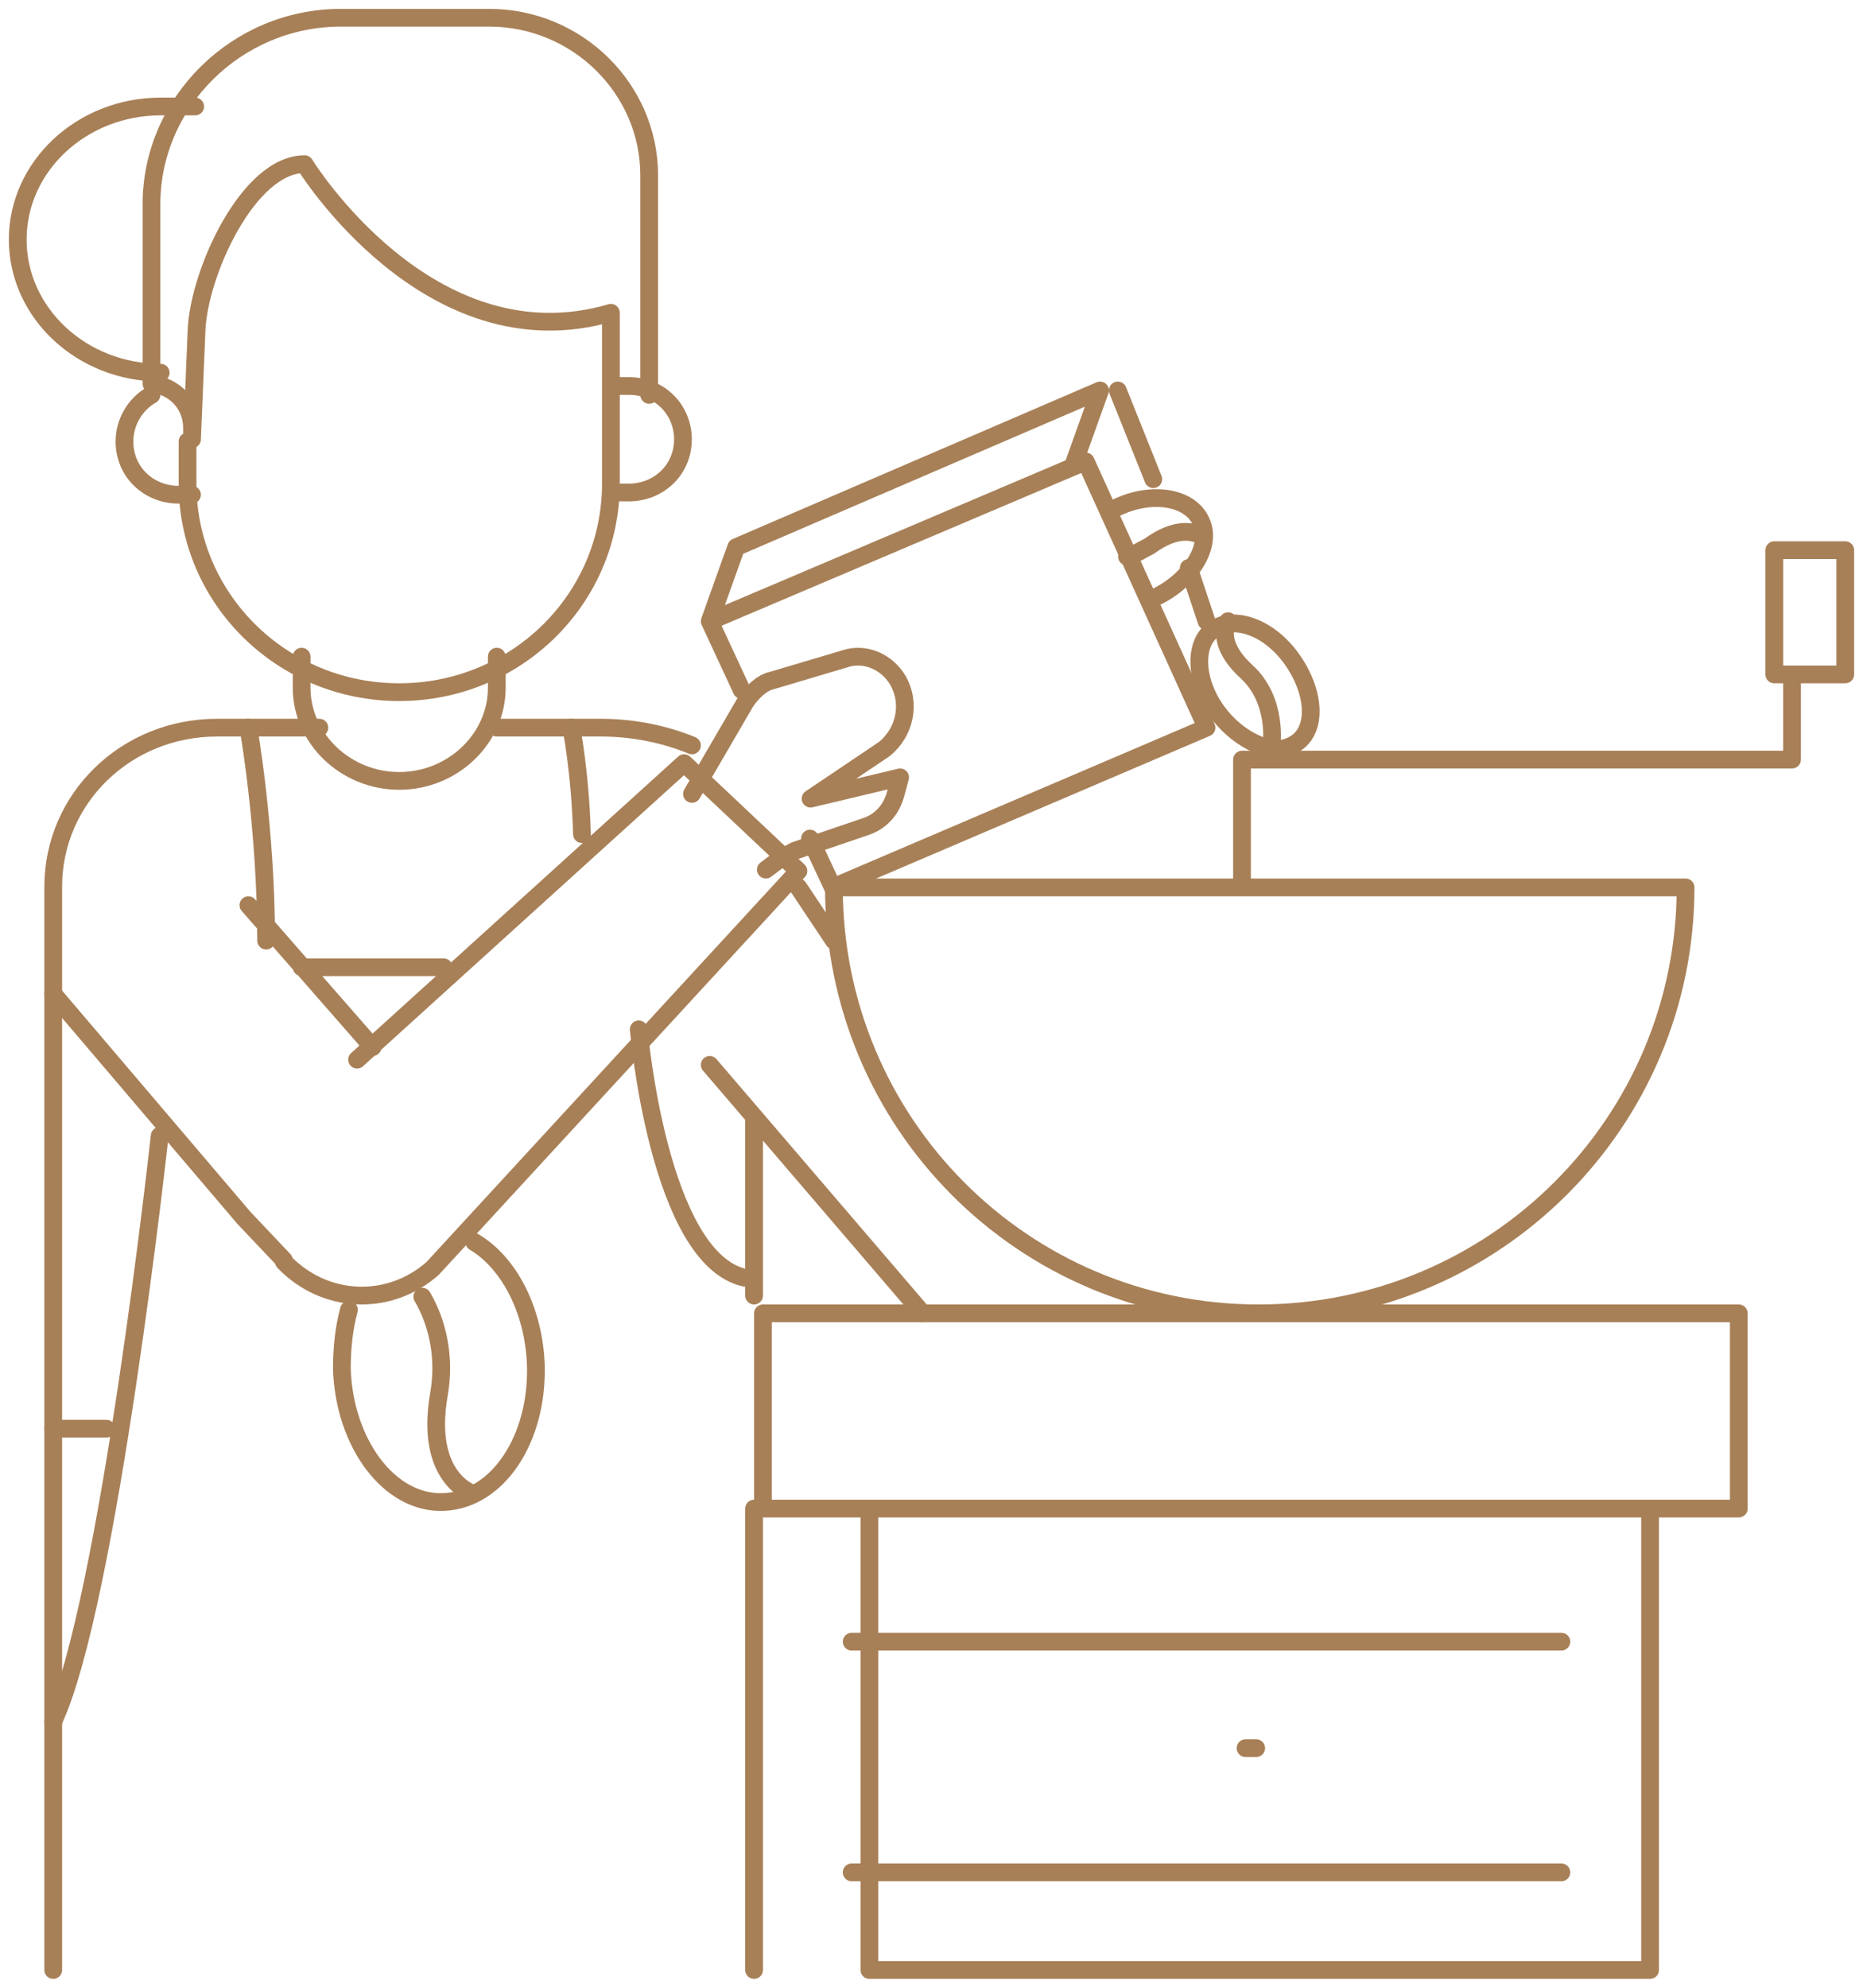 <svg width="105" height="112" viewBox="0 0 105 112" xmlns="http://www.w3.org/2000/svg">
    <g stroke="#A88057" fill="none" fill-rule="evenodd" stroke-linecap="round" stroke-linejoin="round">
        <path d="M68.633 40.143c-1.283-1.714-1.4-3.886-.233-4.686 1.167-.8 3.15-.114 4.433 1.714 1.284 1.829 1.4 3.886.234 4.686-.35.229-.7.343-1.05.343-1.05 0-2.45-.8-3.384-2.057z"/>
        <path d="M71.667 41.971s.35-2.514-1.4-4.114C68.4 36.143 69.217 35 69.217 35M62.933 28.6c1.984-.96 4.2-.6 4.784.84.583 1.32-.584 3.24-2.567 4.2"/>
        <path d="M63.517 31.36c.466-.12.816-.36 1.283-.6 1.983-1.44 3.033-.48 3.033-.48M19.667 73.8c-.267.985-.4 2.092-.4 3.323.133 4.185 2.666 7.63 5.733 7.508 3.067-.123 5.333-3.57 5.2-7.754-.133-3.2-1.6-5.785-3.467-6.892"/>
        <path d="M23.8 73.062c.8 1.353 1.333 3.323.933 5.538-.8 4.677 1.867 5.538 1.867 5.538M43 74h55v11H43zM49 85h44v26H49zM95 50c0 13.25-10.778 24-24.063 24C57.653 74 47 63.25 47 50h48zM70 50v-7.2h31V38M100 31h4v7h-4zM48 92.5h40M48 105.5h40M70.2 98.5h.6M28 41h5.884c1.918 0 3.709.417 5.116 1M3 111V49.968C3 44.986 7.103 41 12.23 41H18M42.5 85v26M42.5 63v10"/>
        <path d="M28 37v1.75c0 2.875-2.488 5.25-5.5 5.25h0c-3.012 0-5.5-2.375-5.5-5.25V37"/>
        <path d="M36.588 22.25V9.875C36.588 5 32.527 1 27.577 1H19.2C13.362 1 8.538 5.75 8.538 11.5v10.125h0c1.27.125 2.285 1.125 2.285 2.5v.625l.254-6.125c.127-3.25 2.92-9.375 6.092-9.375 0 0 6.981 11.375 17.262 8.375h0v9.625C34.43 33.75 29.1 39 22.5 39h0c-6.6 0-11.93-5.25-11.93-11.75v-2.375"/>
        <path d="M8.538 22.25c-.888.5-1.523 1.5-1.523 2.625h0c0 1.75 1.397 3 3.047 3h.761M34.685 21.75h.761c1.777 0 3.046 1.375 3.046 3h0c0 1.75-1.396 3-3.046 3h-.761M9.056 21C4.61 21 1 17.638 1 13.5S4.611 6 9.056 6H11M20.124 59.706 38.556 43 45 49.075 24.378 71.476c-2.45 2.152-6.058 2.025-8.378-.38h0M14 51l7 8M3 56l10.75 12.625L16 71M14 41s1 5.6 1 12M32.2 41s.5 2.51.6 6M9 64S6.115 90.4 3 97M17 54.5h8"/>
        <path d="M36 58s1.111 12.953 6 14M39 44.733l3.028-5.2c.378-.533.883-1.067 1.514-1.2l4.036-1.2c1.136-.4 2.397.133 3.028 1.2h0c.757 1.333.379 2.933-.757 3.867L45.686 45l5.046-1.2-.252.933c-.252.934-.883 1.6-1.766 1.867l-3.91 1.333-.758.4-.883.667M40 60l12 14M6 80.5H3M45 50l2 3"/>
        <path d="M41.798 38.875 40 35l21.193-9L68 41l-21.064 9-1.285-2.75M40 35l1.492-4.17L62 22l-1.492 4.17M67 32l1 3M63 22l2 5"/>
    </g>
</svg>
